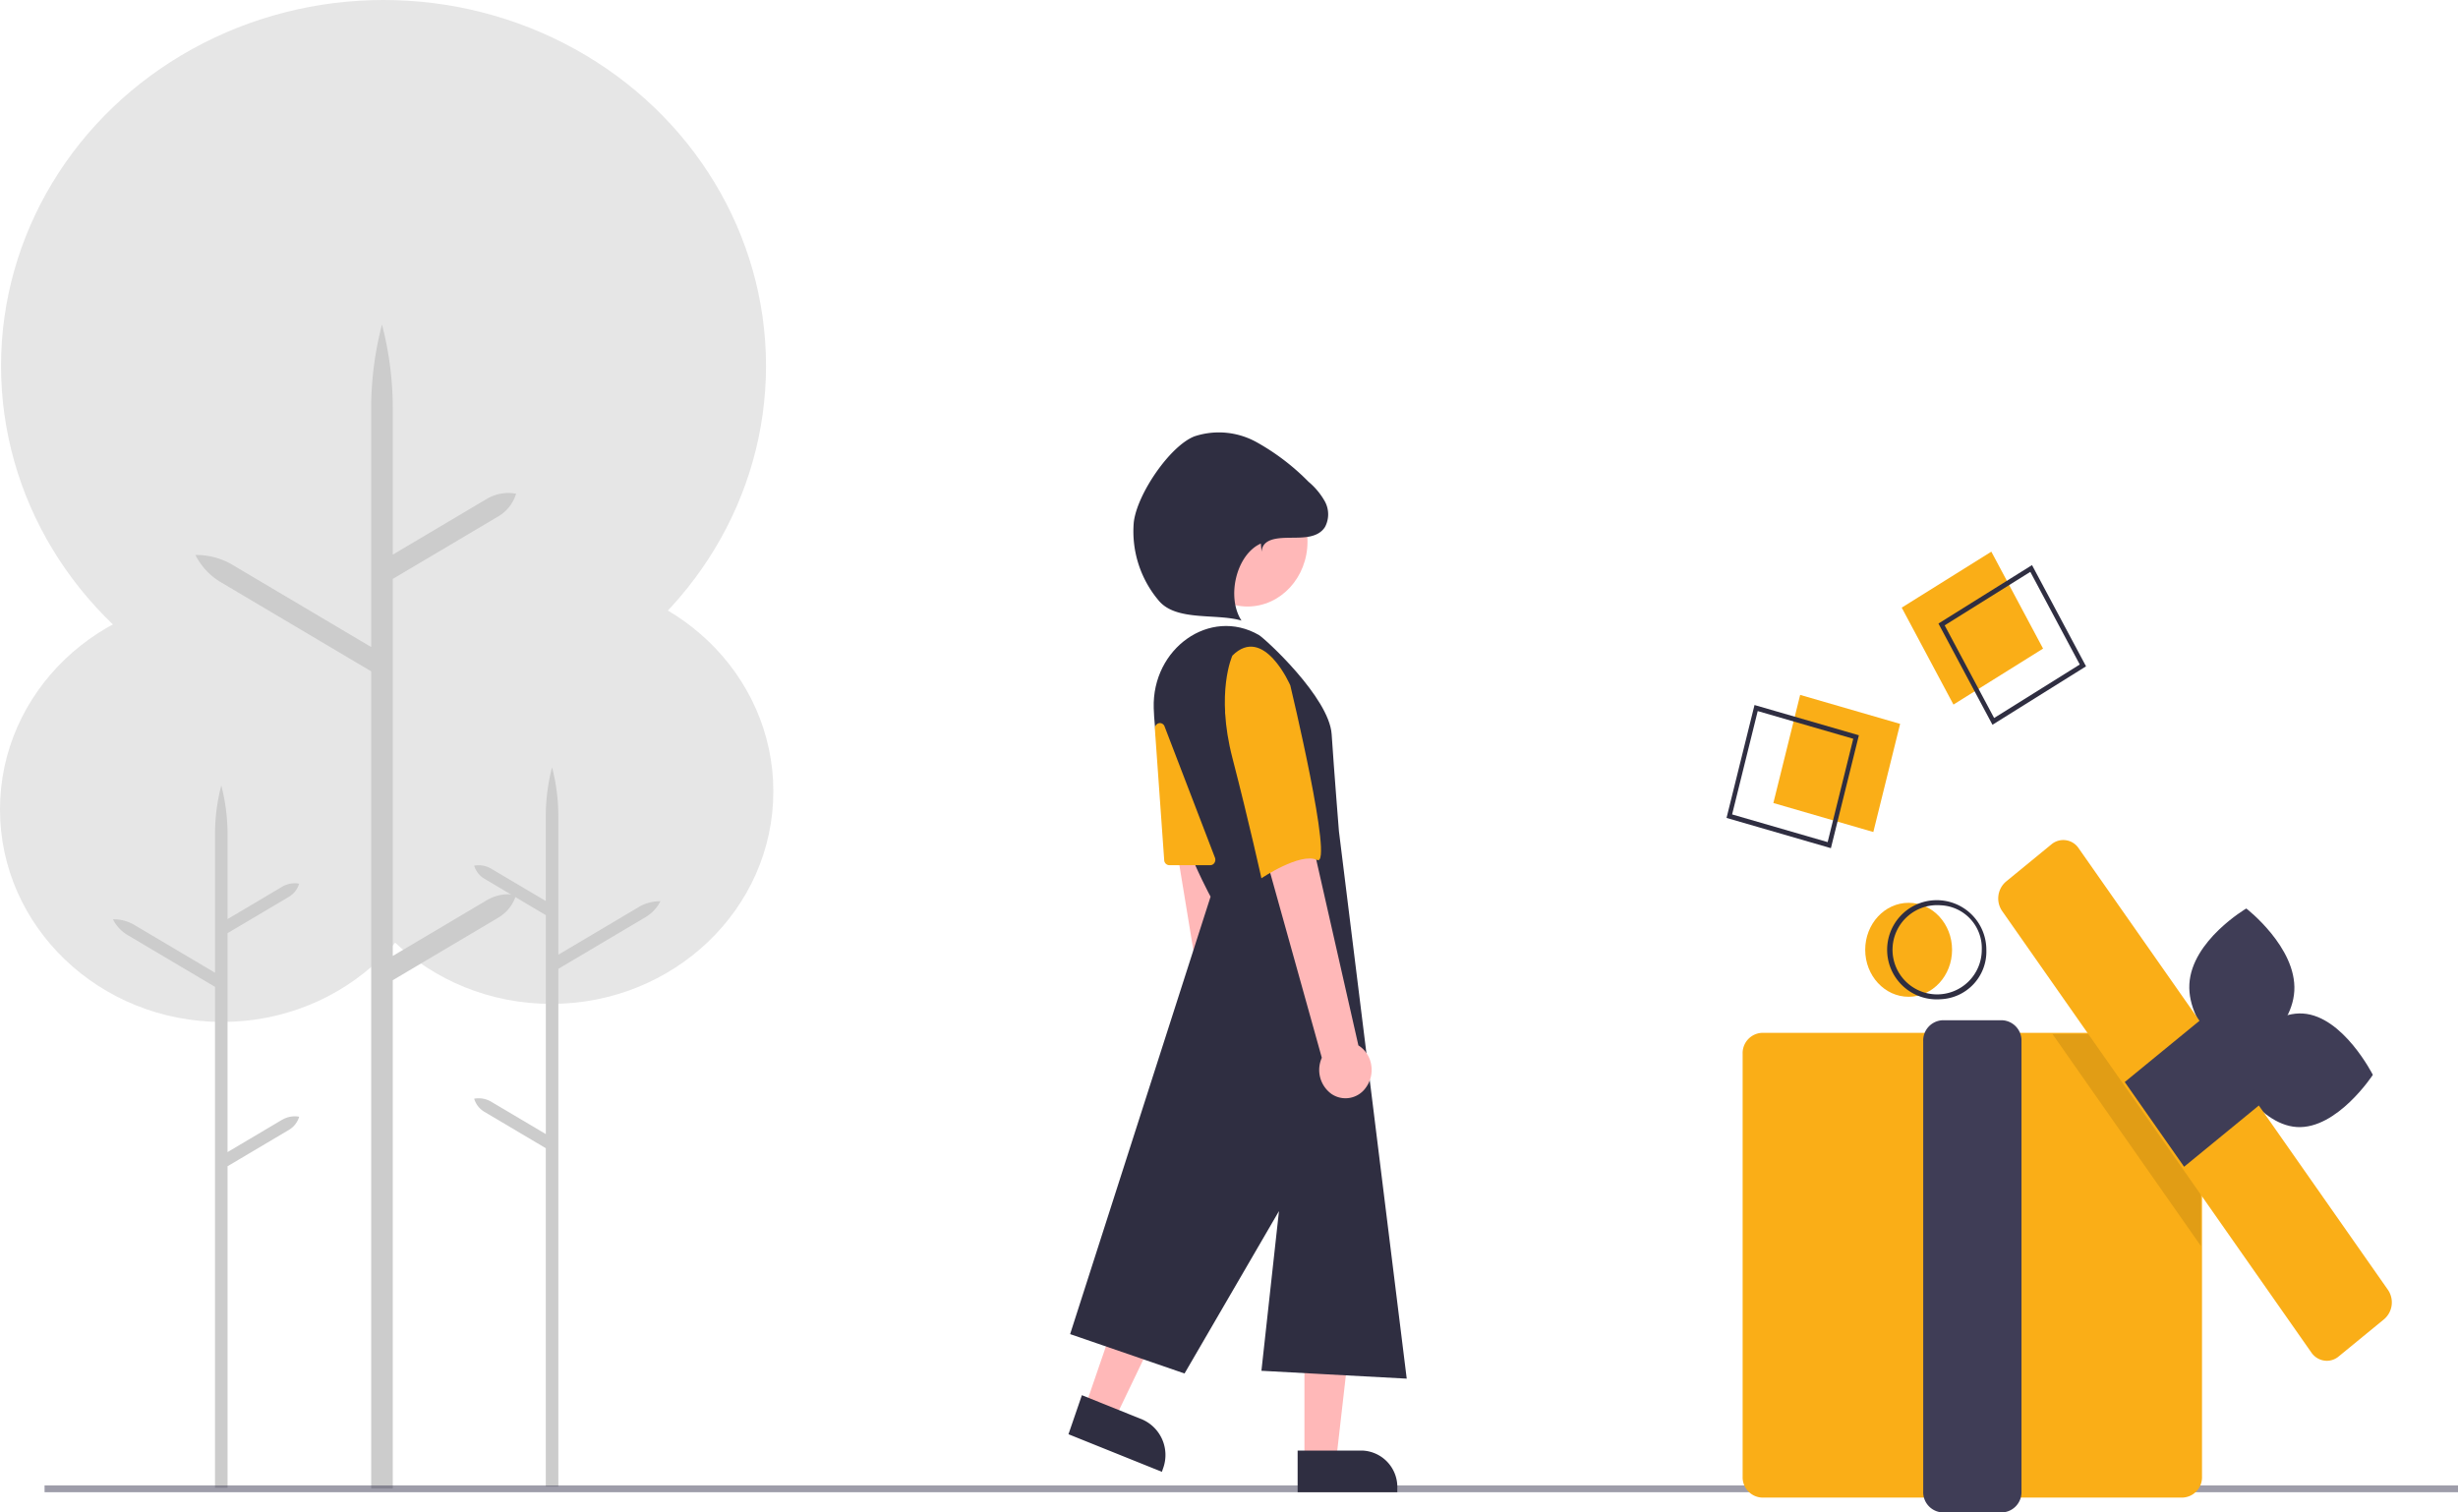 <svg xmlns="http://www.w3.org/2000/svg" width="325.002" height="200" viewBox="0 0 325.002 200">
  <g id="Group_61" data-name="Group 61" transform="translate(318 -78.797)">
    <g id="Group_61-2" data-name="Group 61" transform="translate(-318 78.797)">
      <ellipse id="Ellipse_45" data-name="Ellipse 45" cx="29.373" cy="28.1" rx="29.373" ry="28.1" transform="translate(43.506 76.55)" fill="#e6e6e6"/>
      <path id="Path_1178" data-name="Path 1178" d="M381.35,499.95l7.225,4.283V475.28l-8.1-4.8a3.023,3.023,0,0,1-1.371-1.746h0a3.261,3.261,0,0,1,2.244.4l7.225,4.283V462.187a25.475,25.475,0,0,1,.829-6.443,25.473,25.473,0,0,1,.829,6.443v18.325l10.66-6.319a5.4,5.4,0,0,1,2.837-.749,5.081,5.081,0,0,1-1.964,2.1l-11.533,6.837V550.85h-1.658V506.1l-8.1-4.8a3.023,3.023,0,0,1-1.371-1.746h0A3.261,3.261,0,0,1,381.35,499.95Z" transform="translate(-316.407 -354.266)" fill="#ccc"/>
      <ellipse id="Ellipse_46" data-name="Ellipse 46" cx="29.373" cy="28.1" rx="29.373" ry="28.1" transform="translate(0 78.936)" fill="#e6e6e6"/>
      <path id="Path_1179" data-name="Path 1179" d="M243.41,508.2l-7.225,4.283V483.533l8.1-4.8a3.023,3.023,0,0,0,1.371-1.746h0a3.262,3.262,0,0,0-2.244.4l-7.225,4.283V470.44a25.474,25.474,0,0,0-.829-6.443,25.473,25.473,0,0,0-.829,6.443v18.325l-10.659-6.319a5.4,5.4,0,0,0-2.837-.749,5.081,5.081,0,0,0,1.964,2.1l11.533,6.837v66.238h1.658V514.352l8.1-4.8a3.023,3.023,0,0,0,1.371-1.746h0a3.261,3.261,0,0,0-2.244.4Z" transform="translate(-206.1 -360.133)" fill="#ccc"/>
      <ellipse id="Ellipse_47" data-name="Ellipse 47" cx="50.574" cy="48.381" rx="50.574" ry="48.381" transform="translate(0.137)" fill="#e6e6e6"/>
      <path id="Path_1180" data-name="Path 1180" d="M295.672,329.3l-12.44,7.375V286.82l13.944-8.266a5.2,5.2,0,0,0,2.36-3.006h0a5.615,5.615,0,0,0-3.864.684l-12.44,7.375v-19.33a43.862,43.862,0,0,0-1.427-11.093,43.86,43.86,0,0,0-1.428,11.093v31.551l-18.353-10.88a9.3,9.3,0,0,0-4.885-1.289,8.747,8.747,0,0,0,3.381,3.611l19.857,11.771V407.106h2.855V339.883l13.944-8.266a5.2,5.2,0,0,0,2.36-3.006h0A5.615,5.615,0,0,0,295.672,329.3Z" transform="translate(-231.298 -210.265)" fill="#ccc"/>
    </g>
    <rect id="Rectangle_56" data-name="Rectangle 56" width="319.11" height="0.899" transform="translate(-312.108 275.224)" fill="#3f3d56" opacity="0.5"/>
    <path id="Path_1200" data-name="Path 1200" d="M0,0,13.962-.485l-.485,14.521-13.962.485Z" transform="translate(-66.55 159.148) rotate(-30)" fill="#faae17"/>
    <path id="Path_1181" data-name="Path 1181" d="M808.92,433.21l-7.143-13.385,12.372-7.728,7.143,13.385ZM802.6,420.064l6.539,12.252,11.325-7.074-6.539-12.252Z" transform="translate(-863.472 -258.573)" fill="#2f2e41"/>
    <ellipse id="Ellipse_48" data-name="Ellipse 48" cx="5.742" cy="6.212" rx="5.742" ry="6.212" transform="translate(-71.378 198.182)" fill="#faae17"/>
    <path id="Path_1182" data-name="Path 1182" d="M788.779,560.769a6.559,6.559,0,1,1,6.044-6.539A6.306,6.306,0,0,1,788.779,560.769Zm0-12.423a5.9,5.9,0,1,0,5.439,5.885A5.675,5.675,0,0,0,788.779,548.346Z" transform="translate(-850.184 -349.838)" fill="#2f2e41"/>
    <path id="Path_1183" data-name="Path 1183" d="M774.269,662.734h-55.6a2.683,2.683,0,0,1-2.569-2.779v-55.9a2.683,2.683,0,0,1,2.569-2.779h55.6a2.683,2.683,0,0,1,2.569,2.779v55.9a2.683,2.683,0,0,1-2.569,2.779Z" transform="translate(-803.684 -385.901)" fill="#faae17"/>
    <path id="Path_1184" data-name="Path 1184" d="M805.522,661.278h-7.857A2.683,2.683,0,0,1,795.1,658.5V598.971a2.683,2.683,0,0,1,2.569-2.779h7.857a2.683,2.683,0,0,1,2.569,2.779V658.5a2.683,2.683,0,0,1-2.569,2.779Z" transform="translate(-858.81 -382.482)" fill="#3f3d56"/>
    <path id="Path_1185" data-name="Path 1185" d="M925.418,561.9c-.325,5.767-7.526,9.985-7.526,9.985s-6.674-5.133-6.349-10.9,7.526-9.985,7.526-9.985S925.743,556.138,925.418,561.9Z" transform="translate(-940.059 -352.068)" fill="#3f3d56"/>
    <path id="Path_1186" data-name="Path 1186" d="M937.2,608.451c-5.332-.333-9.253-8.11-9.253-8.11s4.723-7.237,10.055-6.9,9.253,8.11,9.253,8.11S942.528,608.785,937.2,608.451Z" transform="translate(-951.512 -380.62)" fill="#3f3d56"/>
    <path id="Path_1187" data-name="Path 1187" d="M699.661,503.725v21.342L680.04,497.049h14.946Z" transform="translate(-726.659 -281.514)" opacity="0.1"/>
    <path id="Path_1188" data-name="Path 1188" d="M871.385,592.164a2.5,2.5,0,0,1-2.05-1.1l-40.879-58.37a2.932,2.932,0,0,1,.5-3.893l6.022-4.936a2.442,2.442,0,0,1,3.6.537l40.879,58.37a2.932,2.932,0,0,1-.5,3.893l-6.022,4.936a2.431,2.431,0,0,1-1.548.563Z" transform="translate(-881.725 -333.421)" fill="#faae17"/>
    <path id="Path_1201" data-name="Path 1201" d="M0,0,13.382-.512l-.512,13.67L-.512,13.67Z" transform="translate(-37.06 221.879) rotate(-37.15)" fill="#3f3d56"/>
    <path id="Path_1202" data-name="Path 1202" d="M0,0,14.726-.28l-.28,13.757-14.726.28Z" transform="matrix(0.259, -0.966, 0.966, 0.259, -83.522, 184.985)" fill="#faae17"/>
    <path id="Path_1189" data-name="Path 1189" d="M722.862,487.615l-13.8-4,3.7-14.929,13.8,4ZM709.8,483.152l12.632,3.662,3.385-13.666-12.632-3.662Z" transform="translate(-798.776 -296.66)" fill="#2f2e41"/>
    <path id="Path_1190" data-name="Path 1190" d="M532.192,521.367a3.89,3.89,0,0,0,1.053-2.935,3.807,3.807,0,0,0-1.4-2.758l-5.549-48.4-7.17,2.306,7.741,47.1a3.954,3.954,0,0,0,.742,4.9A3.267,3.267,0,0,0,532.192,521.367Z" transform="translate(-684.364 -295.713)" fill="#ffb8b8"/>
    <path id="Path_1191" data-name="Path 1191" d="M412.742,633.463h4.194l2-17.5h-6.19Z" transform="translate(-558.268 -361.552)" fill="#ffb8b8"/>
    <path id="Path_1192" data-name="Path 1192" d="M0,0H13.18V5.509H4.626A4.827,4.827,0,0,1,0,.5V0Z" transform="translate(-133.245 276.123) rotate(180)" fill="#2f2e41"/>
    <path id="Path_1193" data-name="Path 1193" d="M316.779,614.108l3.931,1.582,7.509-15.648-5.8-2.335Z" transform="translate(-491.304 -349.264)" fill="#ffb8b8"/>
    <path id="Path_1194" data-name="Path 1194" d="M0,0,13.311.352l.136,5.458L4.809,5.582A5.132,5.132,0,0,1,.012.5L0,0Z" transform="translate(-164.372 273.425) rotate(-159.596)" fill="#2f2e41"/>
    <ellipse id="Ellipse_49" data-name="Ellipse 49" cx="7.929" cy="8.578" rx="7.929" ry="8.578" transform="translate(-160.978 141.845)" fill="#ffb8b8"/>
    <path id="Path_1195" data-name="Path 1195" d="M492.907,447.587c-.248-7.9,7.428-13.383,13.886-9.683.823.471,9.319,8.28,9.639,13.13s.961,12.817.961,12.817l8.965,72.4-19.211-1.039,2.32-21.119-12.487,21.476-15.127-5.207,18.571-57.847S493.283,459.561,492.907,447.587Z" transform="translate(-658.358 -275.147)" fill="#2f2e41"/>
    <path id="Path_1196" data-name="Path 1196" d="M518.93,476.768l1.234,17.35a.69.69,0,0,0,.665.666h5.428a.655.655,0,0,0,.555-.321.772.772,0,0,0,.061-.677l-6.661-17.349a.656.656,0,0,0-.771-.425A.717.717,0,0,0,518.93,476.768Z" transform="translate(-684.23 -301.578)" fill="#faae17"/>
    <path id="Path_1197" data-name="Path 1197" d="M568.264,514.475a3.946,3.946,0,0,0,.728-3.049,3.721,3.721,0,0,0-1.693-2.561l-10.746-47.36-6.871,3.2L562.463,510.5a3.916,3.916,0,0,0,1.267,4.777,3.283,3.283,0,0,0,4.534-.8Z" transform="translate(-705.689 -291.828)" fill="#ffb8b8"/>
    <path id="Path_1198" data-name="Path 1198" d="M550.541,446.265s-2.241,4.849,0,13.509,3.842,15.934,3.842,15.934,5.123-3.464,7.364-2.425S558.2,450.2,558.2,450.2,554.7,442.109,550.541,446.265Z" transform="translate(-705.594 -280.771)" fill="#faae17"/>
    <path id="Path_1199" data-name="Path 1199" d="M526.45,374.16c.107-1.78,2.183-1.841,3.831-1.858s3.62.047,4.553-1.424a3.56,3.56,0,0,0-.011-3.363,9.345,9.345,0,0,0-2.171-2.615,30.216,30.216,0,0,0-6.876-5.24,10.273,10.273,0,0,0-8.2-.766c-3.255,1.256-7.654,7.724-8.034,11.44a14.165,14.165,0,0,0,3.307,10.281c2.314,2.777,7.61,1.656,10.943,2.644-2.026-3.1-.691-8.74,2.555-10.188Z" transform="translate(-677.638 -222.397)" fill="#2f2e41"/>
  </g>
</svg>
